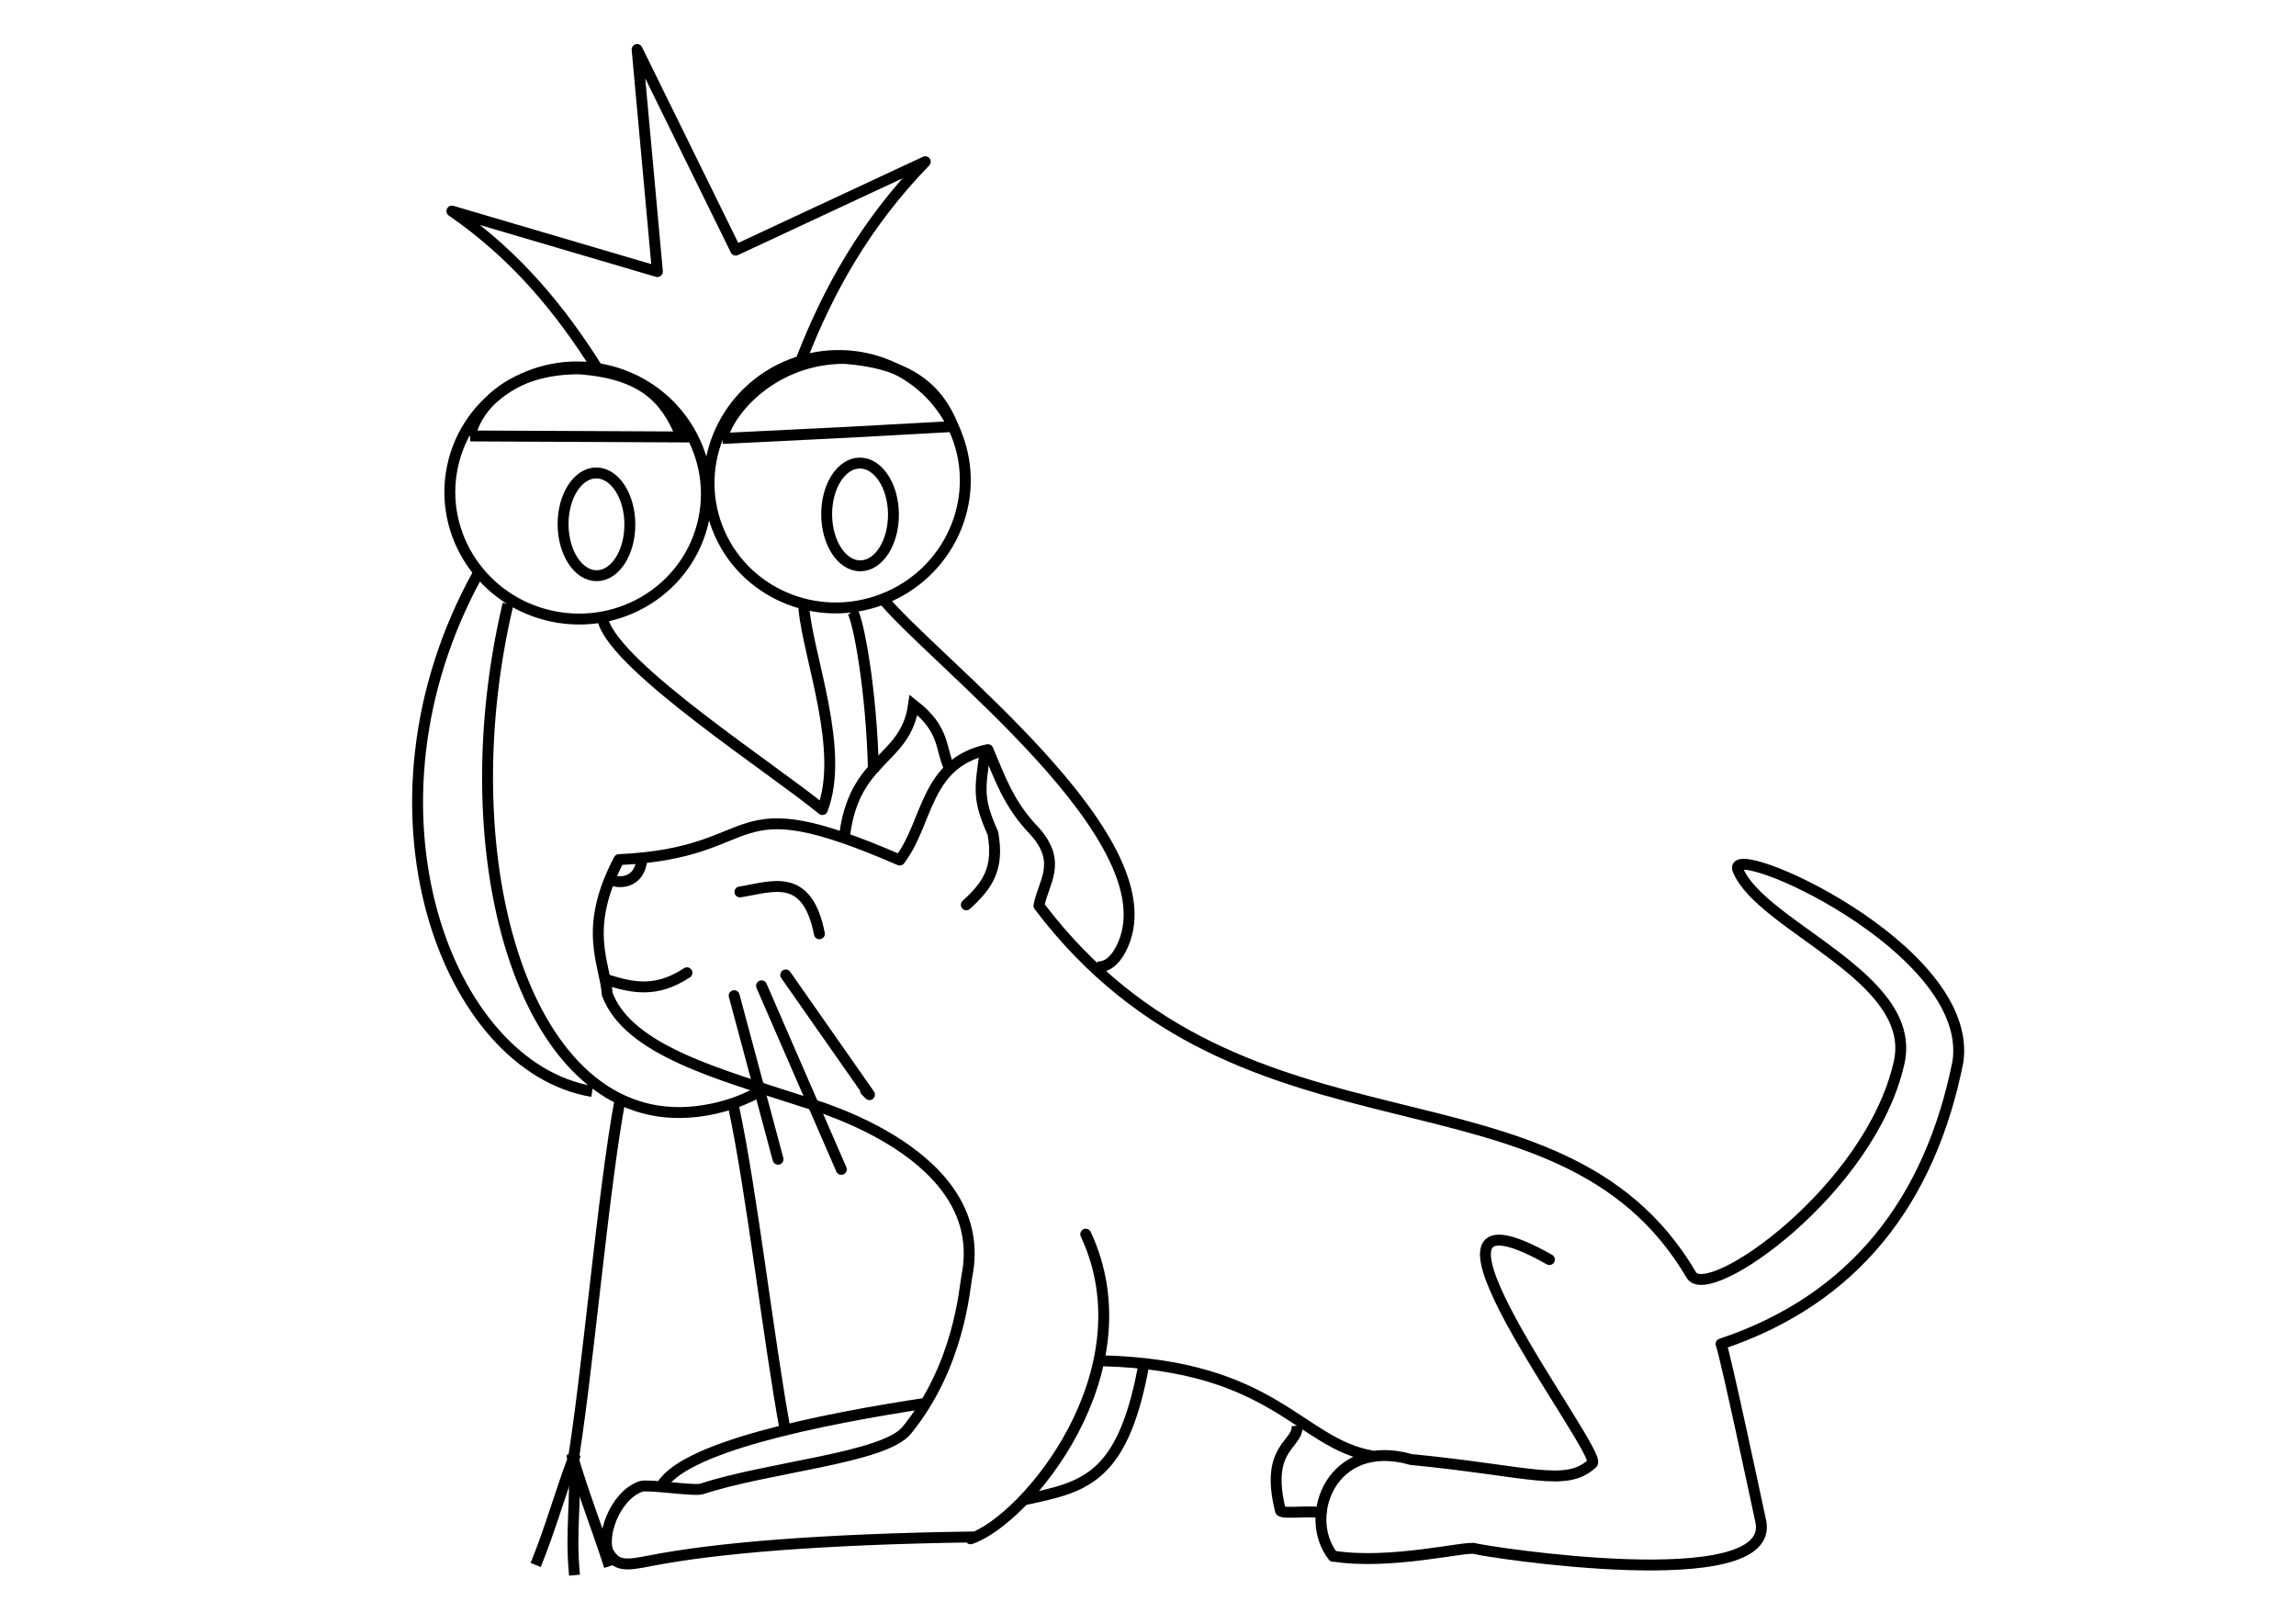 <!-- Created with Inkscape (http://www.inkscape.org/) --><svg xmlns:dc="http://purl.org/dc/elements/1.1/" xmlns:cc="http://creativecommons.org/ns#" xmlns:rdf="http://www.w3.org/1999/02/22-rdf-syntax-ns#" xmlns:svg="http://www.w3.org/2000/svg" xmlns="http://www.w3.org/2000/svg" xmlns:sodipodi="http://sodipodi.sourceforge.net/DTD/sodipodi-0.dtd" xmlns:inkscape="http://www.inkscape.org/namespaces/inkscape" width="1052.362" height="744.094" id="svg3172" version="1.1" inkscape:version="0.48.3.1 r9886" sodipodi:docname="kiciadzieciol.svg" inkscape:export-filename="/home/dos/kiciadzieciol.png" inkscape:export-xdpi="225" inkscape:export-ydpi="225">
  <sodipodi:namedview id="base" pagecolor="#ffffff" bordercolor="#666666" borderopacity="1.0" inkscape:pageopacity="0.0" inkscape:pageshadow="2" inkscape:zoom="1.2883591" inkscape:cx="527.44872" inkscape:cy="151.8246" inkscape:document-units="px" inkscape:current-layer="svg3172" showgrid="false" inkscape:window-width="1440" inkscape:window-height="832" inkscape:window-x="1366" inkscape:window-y="-3" inkscape:window-maximized="1" showguides="true" inkscape:guide-bbox="true"/>
  <defs id="defs3174"/>
  <path color="#00000000" id="path4095-stroke" sodipodi:nodetypes="ccccccc" d="M274.129 169.346C257.219 142.432 236.862 117.241 207.138 96.734C207.138 96.734 301.32 124.46 301.32 124.46C301.32 124.46 292.02 22.695 292.02 22.695C292.02 22.695 337.217 114.614 337.217 114.614C337.217 114.614 424.096 74.102 424.096 74.102C396.494 102.539 379.615 133.089 367.371 164.551" style="stroke-linejoin:round;opacity:1;stroke-opacity:1;stroke:#000000;stroke-linecap:round;stroke-dasharray:none;stroke-miterlimit:4;stroke-width:5px;fill:none" inkscape:connector-curvature="0"/>
  <path color="#00000000" id="path3794-06-5-stroke" sodipodi:nodetypes="cccc" d="M271.415 500.181C205.003 489.188 159.587 370.784 218.955 263.162M271.415 500.181C271.415 500.181 271.415 500.181 271.415 500.181" style="stroke-linejoin:miter;opacity:1;stroke-opacity:1;stroke:#000000;stroke-linecap:butt;stroke-dasharray:none;stroke-miterlimit:4;stroke-width:5px;fill:none" inkscape:connector-curvature="0"/>
  <path color="#00000000" id="path3794-06-5-5-stroke" sodipodi:nodetypes="csc" d="M502.959 443.146C507.043 443.173 510.569 440.864 513.567 435.301C540.02 386.21 426.139 301.886 403.524 273.061" style="stroke-linejoin:miter;opacity:1;stroke-opacity:1;stroke:#000000;stroke-linecap:butt;stroke-dasharray:none;stroke-miterlimit:4;stroke-width:5px;fill:none" inkscape:connector-curvature="0"/>
  <path color="#00000000" id="path3794-06-stroke" sodipodi:nodetypes="cccsc" d="M390.733 280.225C393.216 283.637 399.468 315.113 400.36 353.733M351.441 498.222C342.306 504.04 331.58 507.952 319.017 509.398C241.21 518.35 204.855 394.718 232.855 276.796" style="stroke-linejoin:miter;opacity:1;stroke-opacity:1;stroke:#000000;stroke-linecap:butt;stroke-dasharray:none;stroke-miterlimit:4;stroke-width:5px;fill:none" inkscape:connector-curvature="0"/>
  <path color="#00000000" id="path3794-2-stroke" sodipodi:nodetypes="ccc" d="M276.496 284.619C282.762 306.16 354.553 352.522 376.923 370.997C387.322 344.106 370.692 301.916 368.49 279.127" style="stroke-linejoin:round;opacity:1;stroke-opacity:1;stroke:#000000;stroke-linecap:round;stroke-dasharray:none;stroke-miterlimit:4;stroke-width:5px;fill:none" inkscape:connector-curvature="0"/>
  <path color="#00000000" id="path3774-stroke" d="M327.862 239.234C337.872 269.5 370.995 285.765 401.844 275.563C432.693 265.36 449.586 232.553 439.576 202.286C429.565 172.02 396.442 155.754 365.594 165.957C334.745 176.16 317.852 208.967 327.862 239.234C327.862 239.234 327.862 239.234 327.862 239.234" style="opacity:1;stroke-opacity:1;stroke:#000000;stroke-miterlimit:4;stroke-dasharray:none;stroke-width:5px;fill:none" inkscape:connector-curvature="0"/>
  <path color="#00000000" id="path3774-2-stroke" d="M322.561 237.964C316.036 269.168 284.964 289.073 253.16 282.423C221.355 275.773 200.862 245.086 207.387 213.882C213.911 182.678 244.983 162.772 276.787 169.422C308.592 176.073 329.085 206.76 322.561 237.964C322.561 237.964 322.561 237.964 322.561 237.964" style="opacity:1;stroke-opacity:1;stroke:#000000;stroke-miterlimit:4;stroke-dasharray:none;stroke-width:5px;fill:none" inkscape:connector-curvature="0"/>
  <path color="#00000000" id="path3054-stroke" d="M378.898 235.849C378.978 248.854 385.894 259.355 394.347 259.303C402.801 259.252 409.589 248.667 409.51 235.663C409.431 222.658 402.514 212.157 394.061 212.209C385.608 212.26 378.819 222.844 378.898 235.849C378.898 235.849 378.898 235.849 378.898 235.849" style="opacity:1;stroke-opacity:1;stroke:#000000;stroke-miterlimit:4;stroke-dasharray:none;stroke-width:5px;fill:none" inkscape:connector-curvature="0"/>
  <path color="#00000000" id="path3054-4-stroke" d="M258.083 240.377C258.162 253.382 265.079 263.882 273.532 263.831C281.985 263.779 288.774 253.195 288.694 240.19C288.615 227.186 281.698 216.685 273.245 216.737C264.792 216.788 258.004 227.372 258.083 240.377C258.083 240.377 258.083 240.377 258.083 240.377" style="opacity:1;stroke-opacity:1;stroke:#000000;stroke-miterlimit:4;stroke-dasharray:none;stroke-width:5px;fill:none" inkscape:connector-curvature="0"/>
  <path sodipodi:nodetypes="ccc" inkscape:connector-curvature="0" id="path3786-5-4" d="M261.988 680.618C262.436 676.988 261.302 678.693 261.749 675.063C269.18 632.295 276.312 545.244 284.44 502.686" style="stroke-linejoin:miter;opacity:1;stroke-opacity:1;stroke:#000000;stroke-linecap:butt;stroke-dasharray:none;stroke-miterlimit:4;stroke-width:5px;fill:none" color="#00000000"/>
  <path sodipodi:nodetypes="ccc" inkscape:connector-curvature="0" id="path3786-5-7-6-6" d="M262.284 667.126C261.956 668.378 263.002 667.275 262.673 668.528C256.718 684.483 252.157 700.894 245.523 717.179" style="stroke-linejoin:miter;opacity:1;stroke-opacity:1;stroke:#000000;stroke-linecap:butt;stroke-dasharray:none;stroke-miterlimit:4;stroke-width:5px;fill:none" color="#00000000"/>
  <path sodipodi:nodetypes="ccc" inkscape:connector-curvature="0" id="path3786-5-7-5-9" d="M263.517 667.041C263.518 668.494 262.864 666.36 262.865 667.812C264.394 688.308 261.278 700.312 263.318 721.86" style="stroke-linejoin:miter;opacity:1;stroke-opacity:1;stroke:#000000;stroke-linecap:butt;stroke-dasharray:none;stroke-miterlimit:4;stroke-width:5px;fill:none" color="#00000000"/>
  <path sodipodi:nodetypes="cc" inkscape:connector-curvature="0" id="path3786-5-7-6-6-3" d="M262.596 668.013C267.748 685.475 273.52 699.784 279.33 717.757" style="stroke-linejoin:miter;opacity:1;stroke-opacity:1;stroke:#000000;stroke-linecap:butt;stroke-dasharray:none;stroke-miterlimit:4;stroke-width:5px;fill:none" color="#00000000"/>
  <path sodipodi:nodetypes="cc" inkscape:connector-curvature="0" id="path3786-5-4-5" d="M359.971 655.787C352.361 614.848 344.605 546.209 336.336 507.663" style="stroke-linejoin:miter;opacity:1;stroke-opacity:1;stroke:#000000;stroke-linecap:butt;stroke-dasharray:none;stroke-miterlimit:4;stroke-width:5px;fill:none" color="#00000000"/>
  <path color="#00000000" id="path3774-2-2-stroke" sodipodi:nodetypes="ccccc" d="M215.478 199.783C218.355 186.876 233.131 168.903 265.623 169.031C294.569 171.269 305.203 182.426 312.344 200.244C312.344 200.244 265.397 200.013 265.397 200.013C265.397 200.013 215.478 199.783 215.478 199.783" style="opacity:1;stroke-opacity:1;stroke:#000000;stroke-miterlimit:4;stroke-dasharray:none;stroke-width:5px;fill:none" inkscape:connector-curvature="0"/>
  <path color="#00000000" id="path3774-2-2-3-stroke" sodipodi:nodetypes="ccccc" d="M331.127 200.931C334.004 188.024 354.722 164.11 387.214 164.237C416.16 166.476 429.765 177.632 436.906 195.45C436.906 195.45 386.988 198.19 386.988 198.19C386.988 198.19 331.127 200.931 331.127 200.931" style="opacity:1;stroke-opacity:1;stroke:#000000;stroke-miterlimit:4;stroke-dasharray:none;stroke-width:5px;fill:none" inkscape:connector-curvature="0"/>
  <path color="#00000000" id="path5823-stroke" sodipodi:nodetypes="cc" d="M425.419 642.888C375.48 650.441 310.977 663.484 302.69 682.075" style="stroke-linejoin:miter;opacity:1;stroke-opacity:1;stroke:#000000;stroke-linecap:butt;stroke-dasharray:none;stroke-miterlimit:4;stroke-width:5px;fill:none" inkscape:connector-curvature="0"/>
  <path color="#00000000" id="path4121-stroke" sodipodi:nodetypes="ccccc" d="M435.588 352.955C430.654 343.063 433.697 334.745 418.711 323.06C415.092 349.214 391.112 346.739 386.985 384.069M435.588 352.955C435.588 352.955 435.588 352.955 435.588 352.955" style="stroke-linejoin:miter;opacity:1;stroke-opacity:1;stroke:#000000;stroke-linecap:butt;stroke-dasharray:none;stroke-miterlimit:4;stroke-width:5px;fill:none" inkscape:connector-curvature="0"/>
  <path color="#00000000" id="path5812-stroke" d="M611.063 713.243C596.67 695.057 610.381 658.469 646.721 668.835C701.592 674.215 717.836 681.798 729.845 670.59C735.095 665.689 632.145 533.284 710.166 577.218M497.645 565.585C527.043 628.496 470.361 696.576 444.844 705.184M504.863 623.595C584.66 625.567 595.44 661.614 629.184 667.278M611.14 713.125C637.149 717.304 672.03 708.407 676.004 709.678C680.246 711.035 814.803 732.107 807.013 697.047C806.481 694.652 790.436 618.954 788.811 615.918C849.644 595.634 884.654 550.589 897.411 486.518C905.018 434.123 790.5 383.984 796.57 398.676C807.36 424.793 879.178 447.665 870.475 486.838C857.48 545.326 782.89 597.39 775.208 584.303C714.216 480.395 570.632 540.013 476.201 415.074C478.125 404.362 487.078 395.407 474.331 381.027C462.062 368.402 458.143 355.886 452.793 343.534C423.815 349.645 425.529 377.034 412.385 394.122C330.18 358.464 352.541 390.837 283.694 393.938C266.839 425.982 277.43 441.659 278.318 455.565C287.964 481.393 329.804 492.316 368.185 504.84C373.291 506.506 454.45 528.843 443.154 584.875C442.091 590.144 439.845 625.649 415.611 655.454C405.234 668.218 351.887 672.294 321.645 682.33C318.247 683.457 296.939 680.075 293.771 681.184C281.387 685.519 275.06 705.315 279.171 711.915C282.918 717.93 287.322 717.341 298.034 715.25C328.143 709.37 376.498 705.339 445.923 704.334" style="stroke-linejoin:round;opacity:1;stroke-opacity:1;stroke:#000000;stroke-linecap:round;stroke-dasharray:none;stroke-miterlimit:4;stroke-width:5px;fill:none" inkscape:connector-curvature="0"/>
  <path sodipodi:nodetypes="cccc" inkscape:connector-curvature="0" id="path4117" d="M375.569 427.931C369.936 399.269 353.822 406.453 339.14 408.741C339.14 408.741 339.14 408.741 339.14 408.741C339.14 408.741 339.14 408.741 339.14 408.741" style="stroke-linejoin:round;opacity:1;stroke-opacity:1;stroke:#000000;stroke-linecap:round;stroke-dasharray:none;stroke-miterlimit:4;stroke-width:5px;fill:none" color="#00000000"/>
  <path sodipodi:nodetypes="ccc" inkscape:connector-curvature="0" id="path4119" d="M451.57 344.329C448.953 362.263 448.216 366.378 455.078 381.831C457.985 397.898 452.813 405.633 442.916 414.653" style="stroke-linejoin:round;opacity:1;stroke-opacity:1;stroke:#000000;stroke-linecap:round;stroke-dasharray:none;stroke-miterlimit:4;stroke-width:5px;fill:none" color="#00000000"/>
  <path sodipodi:nodetypes="cc" inkscape:connector-curvature="0" id="path4123" d="M278.032 448.945C290.142 452.783 300.835 455.009 314.864 445.8" style="stroke-linejoin:round;opacity:1;stroke-opacity:1;stroke:#000000;stroke-linecap:round;stroke-dasharray:none;stroke-miterlimit:4;stroke-width:5px;fill:none" color="#00000000"/>
  <path sodipodi:nodetypes="cc" inkscape:connector-curvature="0" id="path4127" d="M294.223 393.681C293.179 405.191 283.067 405.108 279.593 402.855" style="stroke-linejoin:miter;opacity:1;stroke-opacity:1;stroke:#000000;stroke-linecap:butt;stroke-dasharray:none;stroke-miterlimit:4;stroke-width:5px;fill:none" color="#00000000"/>
  <path style="stroke-linejoin:round;opacity:1;stroke-opacity:1;stroke:#000000;stroke-linecap:round;stroke-dasharray:none;stroke-miterlimit:4;stroke-width:5px;fill:none" d="M336.504 456.284C336.504 456.284 356.615 531.241 356.615 531.241" id="path4156" inkscape:connector-curvature="0" color="#00000000"/>
  <path style="stroke-linejoin:round;opacity:1;stroke-opacity:1;stroke:#000000;stroke-linecap:round;stroke-dasharray:none;stroke-miterlimit:4;stroke-width:5px;fill:none" d="M349.049 451.777C349.049 451.777 385.613 535.875 385.613 535.875C385.613 535.875 385.613 535.875 385.613 535.875C385.613 535.875 385.613 535.875 385.613 535.875" id="path4158" inkscape:connector-curvature="0" color="#00000000"/>
  <path style="stroke-linejoin:round;opacity:1;stroke-opacity:1;stroke:#000000;stroke-linecap:round;stroke-dasharray:none;stroke-miterlimit:4;stroke-width:5px;fill:none" d="M360.144 446.799C360.144 446.799 398.537 501.645 398.537 501.645C398.537 501.645 396.709 499.817 396.709 499.817C396.709 499.817 396.709 499.817 396.709 499.817" id="path4160" inkscape:connector-curvature="0" color="#00000000"/>
  <path style="stroke-linejoin:round;opacity:1;stroke-opacity:1;stroke:#000000;stroke-linecap:round;stroke-dasharray:none;stroke-miterlimit:4;stroke-width:5px;fill:none" d="M523.76 628.023C514.038 678.232 496.406 681.531 469.976 687.185" id="path5814" inkscape:connector-curvature="0" sodipodi:nodetypes="cc" color="#00000000"/>
  <path style="stroke-linejoin:miter;opacity:1;stroke-opacity:1;stroke:#000000;stroke-linecap:butt;stroke-dasharray:none;stroke-miterlimit:4;stroke-width:5px;fill:none" d="M594.52 653.384C595.2 662.33 579.53 662.787 586.89 692.24C587.388 694.234 605.148 691.527 605.869 693.901" id="path5816" inkscape:connector-curvature="0" sodipodi:nodetypes="csc" color="#00000000"/>
</svg>
